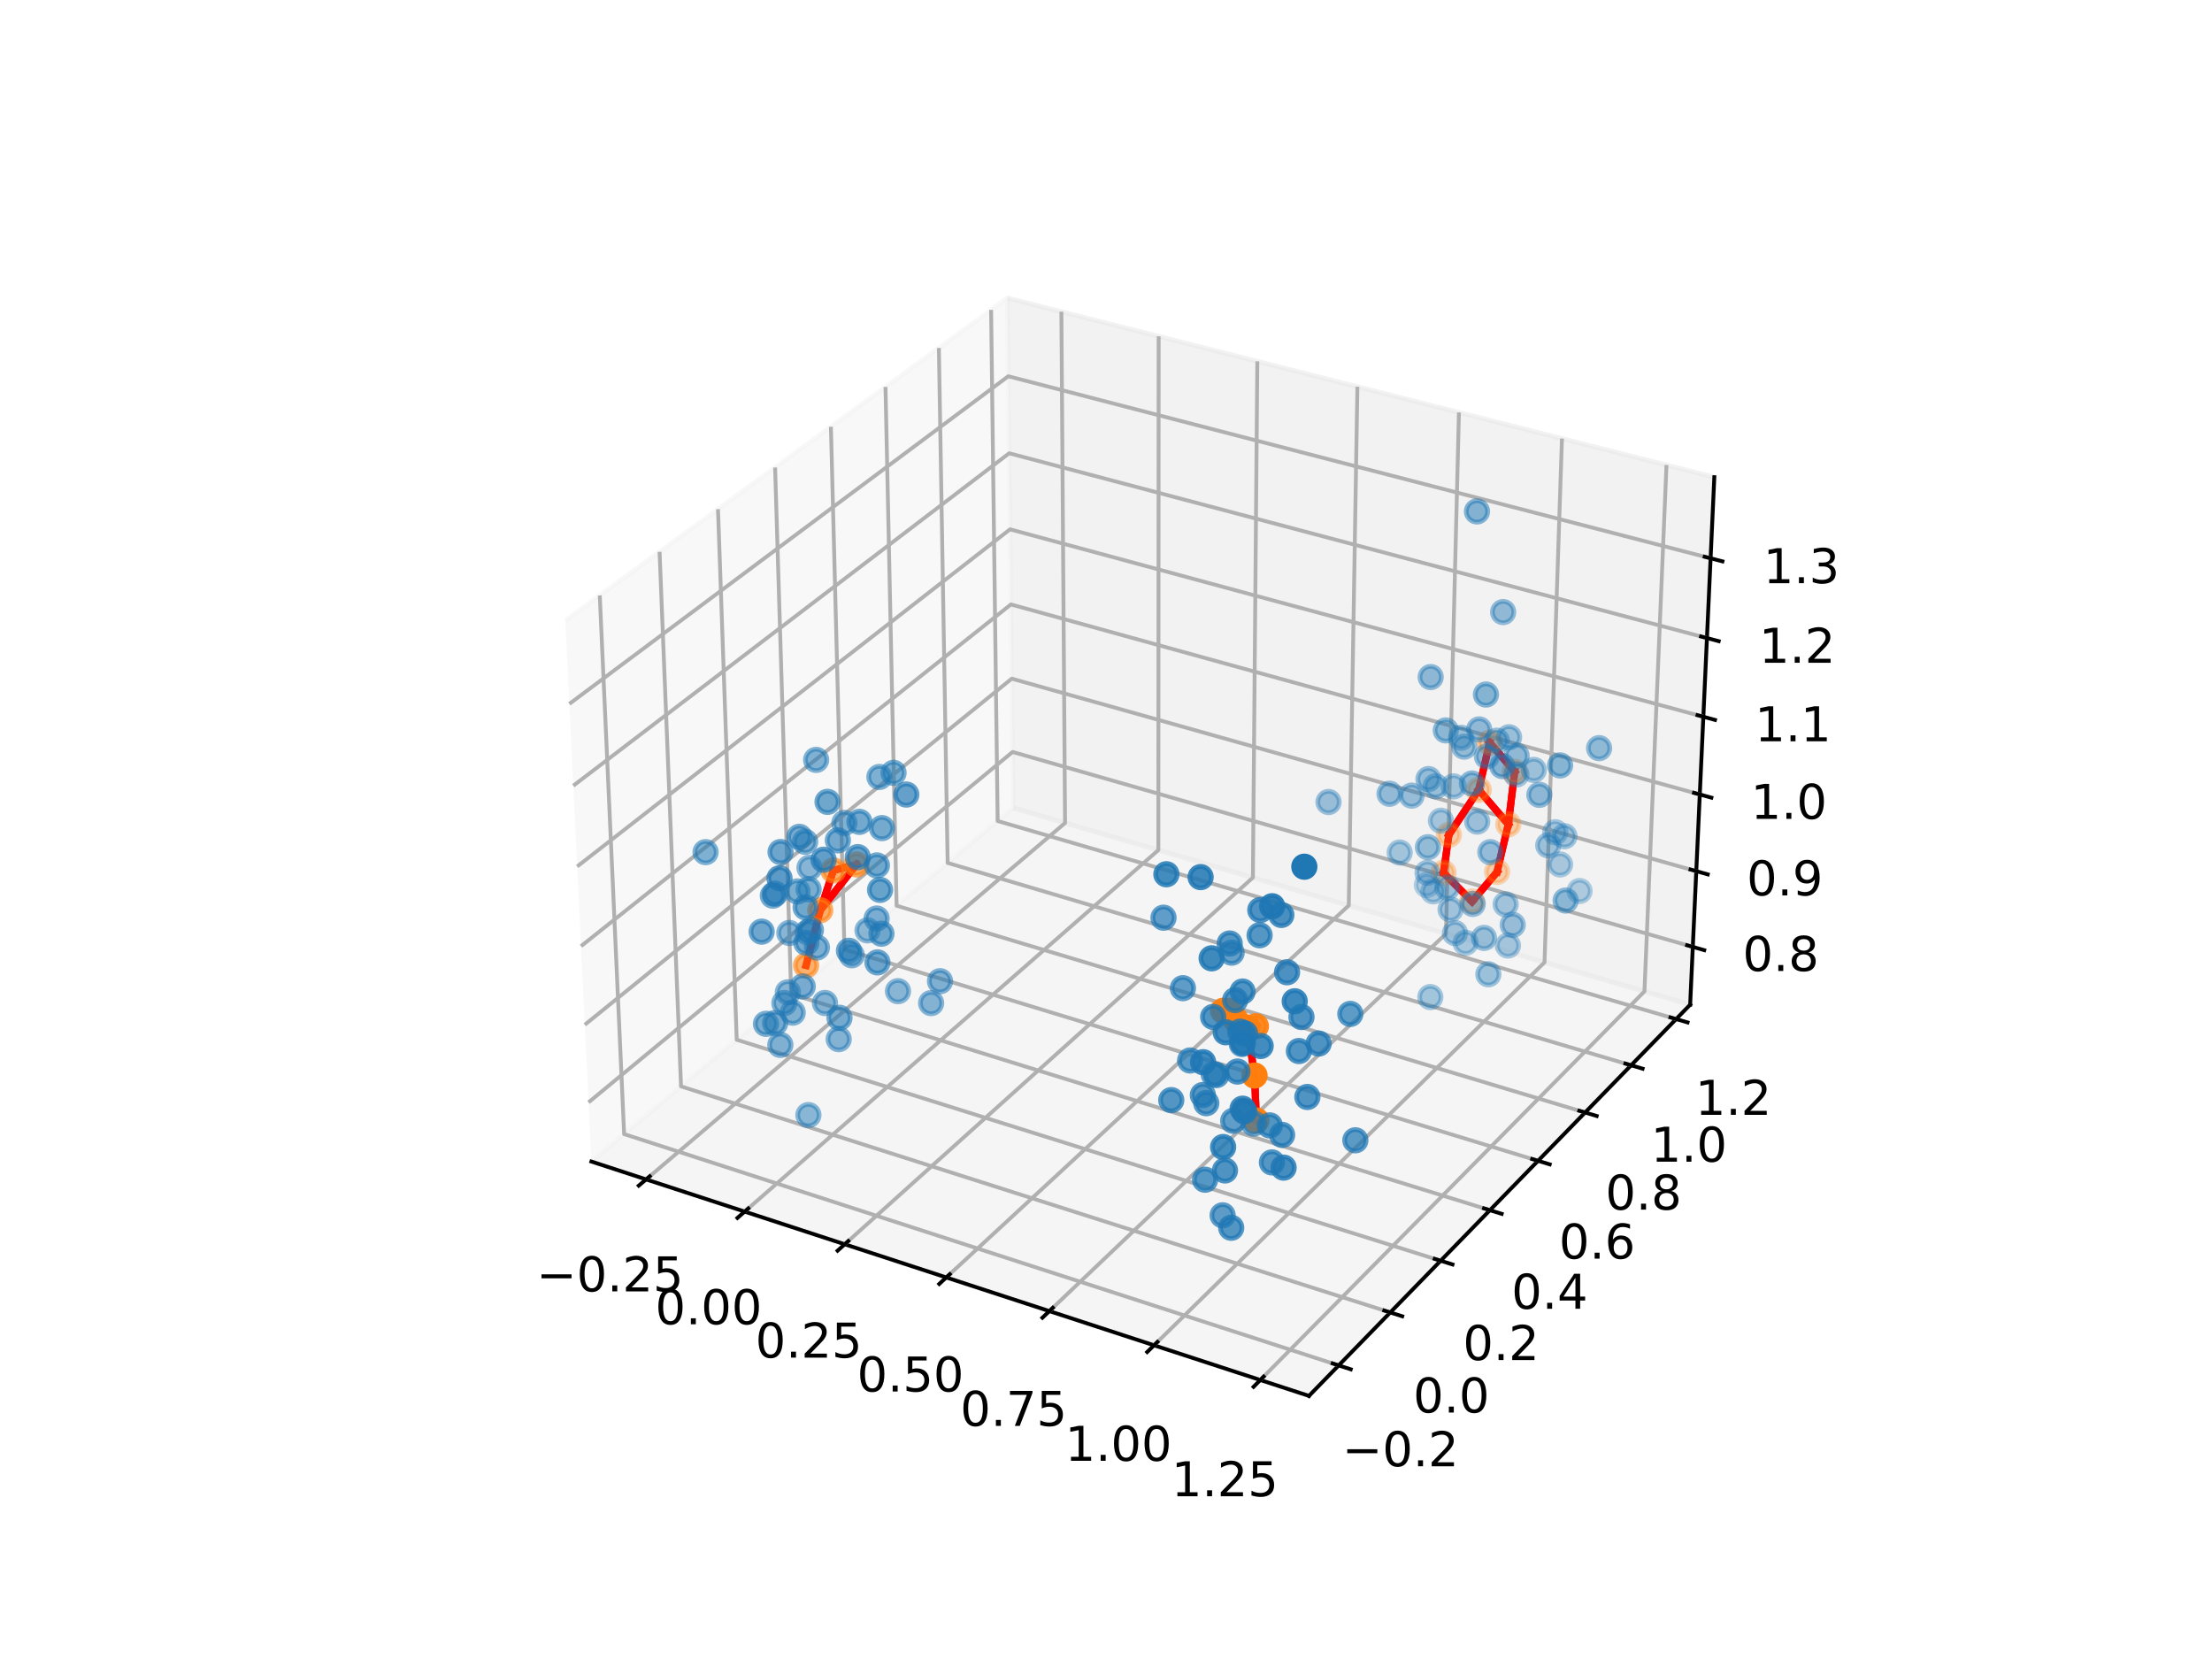 <?xml version="1.0" encoding="utf-8" standalone="no"?>
<!DOCTYPE svg PUBLIC "-//W3C//DTD SVG 1.1//EN"
  "http://www.w3.org/Graphics/SVG/1.1/DTD/svg11.dtd">
<!-- Created with matplotlib (https://matplotlib.org/) -->
<svg height="345.6pt" version="1.1" viewBox="0 0 460.8 345.6" width="460.8pt" xmlns="http://www.w3.org/2000/svg" xmlns:xlink="http://www.w3.org/1999/xlink">
 <defs>
  <style type="text/css">*{stroke-linecap:butt;stroke-linejoin:round;}</style>
 </defs>
 <g id="figure_1">
  <g id="patch_1">
   <path d="M 0 345.6 
L 460.8 345.6 
L 460.8 0 
L 0 0 
z
" style="fill:#ffffff;"/>
  </g>
  <g id="patch_2">
   <path d="M 103.104 307.584 
L 369.216 307.584 
L 369.216 41.472 
L 103.104 41.472 
z
" style="fill:#ffffff;"/>
  </g>
  <g id="pane3d_1">
   <g id="patch_3">
    <path d="M 123.197 241.969 
L 211.076 168.307 
L 209.855 62.074 
L 117.77 129.273 
" style="fill:#f2f2f2;opacity:0.5;stroke:#f2f2f2;stroke-linejoin:miter;"/>
   </g>
  </g>
  <g id="pane3d_2">
   <g id="patch_4">
    <path d="M 211.076 168.307 
L 352.09 209.295 
L 357.123 99.402 
L 209.855 62.074 
" style="fill:#e6e6e6;opacity:0.5;stroke:#e6e6e6;stroke-linejoin:miter;"/>
   </g>
  </g>
  <g id="pane3d_3">
   <g id="patch_5">
    <path d="M 123.197 241.969 
L 272.679 290.79 
L 352.09 209.295 
L 211.076 168.307 
" style="fill:#ececec;opacity:0.5;stroke:#ececec;stroke-linejoin:miter;"/>
   </g>
  </g>
  <g id="axis3d_1">
   <g id="line2d_1">
    <path d="M 123.197 241.969 
L 272.679 290.79 
" style="fill:none;stroke:#000000;stroke-linecap:square;stroke-width:0.8;"/>
   </g>
   <g id="Line3DCollection_1">
    <path d="M 134.593 245.691 
L 221.87 171.445 
L 221.105 64.926 
" style="fill:none;stroke:#b0b0b0;stroke-width:0.8;"/>
    <path d="M 155.128 252.398 
L 241.303 177.093 
L 241.369 70.062 
" style="fill:none;stroke:#b0b0b0;stroke-width:0.8;"/>
    <path d="M 175.97 259.205 
L 261.002 182.819 
L 261.923 75.272 
" style="fill:none;stroke:#b0b0b0;stroke-width:0.8;"/>
    <path d="M 197.125 266.114 
L 280.972 188.623 
L 282.772 80.557 
" style="fill:none;stroke:#b0b0b0;stroke-width:0.8;"/>
    <path d="M 218.601 273.128 
L 301.219 194.509 
L 303.924 85.918 
" style="fill:none;stroke:#b0b0b0;stroke-width:0.8;"/>
    <path d="M 240.405 280.249 
L 321.75 200.476 
L 325.384 91.357 
" style="fill:none;stroke:#b0b0b0;stroke-width:0.8;"/>
    <path d="M 262.544 287.48 
L 342.569 206.527 
L 347.159 96.877 
" style="fill:none;stroke:#b0b0b0;stroke-width:0.8;"/>
   </g>
   <g id="xtick_1">
    <g id="line2d_2">
     <path d="M 135.353 245.045 
L 133.069 246.987 
" style="fill:none;stroke:#000000;stroke-linecap:square;stroke-width:0.8;"/>
    </g>
    <g id="text_1">
     <!-- −0.25 -->
     <g transform="translate(111.743 269.016)scale(0.1 -0.1)">
      <defs>
       <path d="M 10.594 35.5 
L 73.188 35.5 
L 73.188 27.203 
L 10.594 27.203 
z
" id="DejaVuSans-8722"/>
       <path d="M 31.781 66.406 
Q 24.172 66.406 20.328 58.906 
Q 16.5 51.422 16.5 36.375 
Q 16.5 21.391 20.328 13.891 
Q 24.172 6.391 31.781 6.391 
Q 39.453 6.391 43.281 13.891 
Q 47.125 21.391 47.125 36.375 
Q 47.125 51.422 43.281 58.906 
Q 39.453 66.406 31.781 66.406 
z
M 31.781 74.219 
Q 44.047 74.219 50.516 64.516 
Q 56.984 54.828 56.984 36.375 
Q 56.984 17.969 50.516 8.266 
Q 44.047 -1.422 31.781 -1.422 
Q 19.531 -1.422 13.062 8.266 
Q 6.594 17.969 6.594 36.375 
Q 6.594 54.828 13.062 64.516 
Q 19.531 74.219 31.781 74.219 
z
" id="DejaVuSans-48"/>
       <path d="M 10.688 12.406 
L 21 12.406 
L 21 0 
L 10.688 0 
z
" id="DejaVuSans-46"/>
       <path d="M 19.188 8.297 
L 53.609 8.297 
L 53.609 0 
L 7.328 0 
L 7.328 8.297 
Q 12.938 14.109 22.625 23.891 
Q 32.328 33.688 34.812 36.531 
Q 39.547 41.844 41.422 45.531 
Q 43.312 49.219 43.312 52.781 
Q 43.312 58.594 39.234 62.25 
Q 35.156 65.922 28.609 65.922 
Q 23.969 65.922 18.812 64.312 
Q 13.672 62.703 7.812 59.422 
L 7.812 69.391 
Q 13.766 71.781 18.938 73 
Q 24.125 74.219 28.422 74.219 
Q 39.75 74.219 46.484 68.547 
Q 53.219 62.891 53.219 53.422 
Q 53.219 48.922 51.531 44.891 
Q 49.859 40.875 45.406 35.406 
Q 44.188 33.984 37.641 27.219 
Q 31.109 20.453 19.188 8.297 
z
" id="DejaVuSans-50"/>
       <path d="M 10.797 72.906 
L 49.516 72.906 
L 49.516 64.594 
L 19.828 64.594 
L 19.828 46.734 
Q 21.969 47.469 24.109 47.828 
Q 26.266 48.188 28.422 48.188 
Q 40.625 48.188 47.75 41.5 
Q 54.891 34.812 54.891 23.391 
Q 54.891 11.625 47.562 5.094 
Q 40.234 -1.422 26.906 -1.422 
Q 22.312 -1.422 17.547 -0.641 
Q 12.797 0.141 7.719 1.703 
L 7.719 11.625 
Q 12.109 9.234 16.797 8.062 
Q 21.484 6.891 26.703 6.891 
Q 35.156 6.891 40.078 11.328 
Q 45.016 15.766 45.016 23.391 
Q 45.016 31 40.078 35.438 
Q 35.156 39.891 26.703 39.891 
Q 22.75 39.891 18.812 39.016 
Q 14.891 38.141 10.797 36.281 
z
" id="DejaVuSans-53"/>
      </defs>
      <use xlink:href="#DejaVuSans-8722"/>
      <use x="83.789" xlink:href="#DejaVuSans-48"/>
      <use x="147.412" xlink:href="#DejaVuSans-46"/>
      <use x="179.199" xlink:href="#DejaVuSans-50"/>
      <use x="242.822" xlink:href="#DejaVuSans-53"/>
     </g>
    </g>
   </g>
   <g id="xtick_2">
    <g id="line2d_3">
     <path d="M 155.879 251.742 
L 153.623 253.713 
" style="fill:none;stroke:#000000;stroke-linecap:square;stroke-width:0.8;"/>
    </g>
    <g id="text_2">
     <!-- 0.00 -->
     <g transform="translate(136.49 275.865)scale(0.1 -0.1)">
      <use xlink:href="#DejaVuSans-48"/>
      <use x="63.623" xlink:href="#DejaVuSans-46"/>
      <use x="95.41" xlink:href="#DejaVuSans-48"/>
      <use x="159.033" xlink:href="#DejaVuSans-48"/>
     </g>
    </g>
   </g>
   <g id="xtick_3">
    <g id="line2d_4">
     <path d="M 176.711 258.539 
L 174.484 260.54 
" style="fill:none;stroke:#000000;stroke-linecap:square;stroke-width:0.8;"/>
    </g>
    <g id="text_3">
     <!-- 0.25 -->
     <g transform="translate(157.354 282.817)scale(0.1 -0.1)">
      <use xlink:href="#DejaVuSans-48"/>
      <use x="63.623" xlink:href="#DejaVuSans-46"/>
      <use x="95.41" xlink:href="#DejaVuSans-50"/>
      <use x="159.033" xlink:href="#DejaVuSans-53"/>
     </g>
    </g>
   </g>
   <g id="xtick_4">
    <g id="line2d_5">
     <path d="M 197.857 265.438 
L 195.659 267.469 
" style="fill:none;stroke:#000000;stroke-linecap:square;stroke-width:0.8;"/>
    </g>
    <g id="text_4">
     <!-- 0.50 -->
     <g transform="translate(178.533 289.873)scale(0.1 -0.1)">
      <use xlink:href="#DejaVuSans-48"/>
      <use x="63.623" xlink:href="#DejaVuSans-46"/>
      <use x="95.41" xlink:href="#DejaVuSans-53"/>
      <use x="159.033" xlink:href="#DejaVuSans-48"/>
     </g>
    </g>
   </g>
   <g id="xtick_5">
    <g id="line2d_6">
     <path d="M 219.322 272.442 
L 217.155 274.504 
" style="fill:none;stroke:#000000;stroke-linecap:square;stroke-width:0.8;"/>
    </g>
    <g id="text_5">
     <!-- 0.75 -->
     <g transform="translate(200.035 297.037)scale(0.1 -0.1)">
      <defs>
       <path d="M 8.203 72.906 
L 55.078 72.906 
L 55.078 68.703 
L 28.609 0 
L 18.312 0 
L 43.219 64.594 
L 8.203 64.594 
z
" id="DejaVuSans-55"/>
      </defs>
      <use xlink:href="#DejaVuSans-48"/>
      <use x="63.623" xlink:href="#DejaVuSans-46"/>
      <use x="95.41" xlink:href="#DejaVuSans-55"/>
      <use x="159.033" xlink:href="#DejaVuSans-53"/>
     </g>
    </g>
   </g>
   <g id="xtick_6">
    <g id="line2d_7">
     <path d="M 241.116 279.552 
L 238.981 281.646 
" style="fill:none;stroke:#000000;stroke-linecap:square;stroke-width:0.8;"/>
    </g>
    <g id="text_6">
     <!-- 1.00 -->
     <g transform="translate(221.866 304.311)scale(0.1 -0.1)">
      <defs>
       <path d="M 12.406 8.297 
L 28.516 8.297 
L 28.516 63.922 
L 10.984 60.406 
L 10.984 69.391 
L 28.422 72.906 
L 38.281 72.906 
L 38.281 8.297 
L 54.391 8.297 
L 54.391 0 
L 12.406 0 
z
" id="DejaVuSans-49"/>
      </defs>
      <use xlink:href="#DejaVuSans-49"/>
      <use x="63.623" xlink:href="#DejaVuSans-46"/>
      <use x="95.41" xlink:href="#DejaVuSans-48"/>
      <use x="159.033" xlink:href="#DejaVuSans-48"/>
     </g>
    </g>
   </g>
   <g id="xtick_7">
    <g id="line2d_8">
     <path d="M 263.244 286.772 
L 261.142 288.898 
" style="fill:none;stroke:#000000;stroke-linecap:square;stroke-width:0.8;"/>
    </g>
    <g id="text_7">
     <!-- 1.25 -->
     <g transform="translate(244.034 311.697)scale(0.1 -0.1)">
      <use xlink:href="#DejaVuSans-49"/>
      <use x="63.623" xlink:href="#DejaVuSans-46"/>
      <use x="95.41" xlink:href="#DejaVuSans-50"/>
      <use x="159.033" xlink:href="#DejaVuSans-53"/>
     </g>
    </g>
   </g>
  </g>
  <g id="axis3d_2">
   <g id="line2d_9">
    <path d="M 352.09 209.295 
L 272.679 290.79 
" style="fill:none;stroke:#000000;stroke-linecap:square;stroke-width:0.8;"/>
   </g>
   <g id="Line3DCollection_2">
    <path d="M 124.944 124.038 
L 130.019 236.251 
L 278.869 284.438 
" style="fill:none;stroke:#b0b0b0;stroke-width:0.8;"/>
    <path d="M 137.4 114.948 
L 141.875 226.313 
L 289.616 273.409 
" style="fill:none;stroke:#b0b0b0;stroke-width:0.8;"/>
    <path d="M 149.571 106.066 
L 153.471 216.594 
L 300.115 262.635 
" style="fill:none;stroke:#b0b0b0;stroke-width:0.8;"/>
    <path d="M 161.466 97.386 
L 164.814 207.085 
L 310.374 252.106 
" style="fill:none;stroke:#b0b0b0;stroke-width:0.8;"/>
    <path d="M 173.094 88.9 
L 175.914 197.781 
L 320.401 241.816 
" style="fill:none;stroke:#b0b0b0;stroke-width:0.8;"/>
    <path d="M 184.464 80.603 
L 186.779 188.674 
L 330.204 231.755 
" style="fill:none;stroke:#b0b0b0;stroke-width:0.8;"/>
    <path d="M 195.585 72.487 
L 197.415 179.759 
L 339.791 221.917 
" style="fill:none;stroke:#b0b0b0;stroke-width:0.8;"/>
    <path d="M 206.465 64.548 
L 207.829 171.029 
L 349.169 212.293 
" style="fill:none;stroke:#b0b0b0;stroke-width:0.8;"/>
   </g>
   <g id="xtick_8">
    <g id="line2d_10">
     <path d="M 277.615 284.032 
L 281.381 285.251 
" style="fill:none;stroke:#000000;stroke-linecap:square;stroke-width:0.8;"/>
    </g>
    <g id="text_8">
     <!-- −0.2 -->
     <g transform="translate(279.599 305.449)scale(0.1 -0.1)">
      <use xlink:href="#DejaVuSans-8722"/>
      <use x="83.789" xlink:href="#DejaVuSans-48"/>
      <use x="147.412" xlink:href="#DejaVuSans-46"/>
      <use x="179.199" xlink:href="#DejaVuSans-50"/>
     </g>
    </g>
   </g>
   <g id="xtick_9">
    <g id="line2d_11">
     <path d="M 288.372 273.012 
L 292.108 274.203 
" style="fill:none;stroke:#000000;stroke-linecap:square;stroke-width:0.8;"/>
    </g>
    <g id="text_9">
     <!-- 0.0 -->
     <g transform="translate(294.392 294.257)scale(0.1 -0.1)">
      <use xlink:href="#DejaVuSans-48"/>
      <use x="63.623" xlink:href="#DejaVuSans-46"/>
      <use x="95.41" xlink:href="#DejaVuSans-48"/>
     </g>
    </g>
   </g>
   <g id="xtick_10">
    <g id="line2d_12">
     <path d="M 298.88 262.247 
L 302.586 263.411 
" style="fill:none;stroke:#000000;stroke-linecap:square;stroke-width:0.8;"/>
    </g>
    <g id="text_10">
     <!-- 0.2 -->
     <g transform="translate(304.749 283.323)scale(0.1 -0.1)">
      <use xlink:href="#DejaVuSans-48"/>
      <use x="63.623" xlink:href="#DejaVuSans-46"/>
      <use x="95.41" xlink:href="#DejaVuSans-50"/>
     </g>
    </g>
   </g>
   <g id="xtick_11">
    <g id="line2d_13">
     <path d="M 309.149 251.728 
L 312.826 252.865 
" style="fill:none;stroke:#000000;stroke-linecap:square;stroke-width:0.8;"/>
    </g>
    <g id="text_11">
     <!-- 0.4 -->
     <g transform="translate(314.87 272.639)scale(0.1 -0.1)">
      <defs>
       <path d="M 37.797 64.312 
L 12.891 25.391 
L 37.797 25.391 
z
M 35.203 72.906 
L 47.609 72.906 
L 47.609 25.391 
L 58.016 25.391 
L 58.016 17.188 
L 47.609 17.188 
L 47.609 0 
L 37.797 0 
L 37.797 17.188 
L 4.891 17.188 
L 4.891 26.703 
z
" id="DejaVuSans-52"/>
      </defs>
      <use xlink:href="#DejaVuSans-48"/>
      <use x="63.623" xlink:href="#DejaVuSans-46"/>
      <use x="95.41" xlink:href="#DejaVuSans-52"/>
     </g>
    </g>
   </g>
   <g id="xtick_12">
    <g id="line2d_14">
     <path d="M 319.186 241.446 
L 322.833 242.557 
" style="fill:none;stroke:#000000;stroke-linecap:square;stroke-width:0.8;"/>
    </g>
    <g id="text_12">
     <!-- 0.6 -->
     <g transform="translate(324.763 262.197)scale(0.1 -0.1)">
      <defs>
       <path d="M 33.016 40.375 
Q 26.375 40.375 22.484 35.828 
Q 18.609 31.297 18.609 23.391 
Q 18.609 15.531 22.484 10.953 
Q 26.375 6.391 33.016 6.391 
Q 39.656 6.391 43.531 10.953 
Q 47.406 15.531 47.406 23.391 
Q 47.406 31.297 43.531 35.828 
Q 39.656 40.375 33.016 40.375 
z
M 52.594 71.297 
L 52.594 62.312 
Q 48.875 64.062 45.094 64.984 
Q 41.312 65.922 37.594 65.922 
Q 27.828 65.922 22.672 59.328 
Q 17.531 52.734 16.797 39.406 
Q 19.672 43.656 24.016 45.922 
Q 28.375 48.188 33.594 48.188 
Q 44.578 48.188 50.953 41.516 
Q 57.328 34.859 57.328 23.391 
Q 57.328 12.156 50.688 5.359 
Q 44.047 -1.422 33.016 -1.422 
Q 20.359 -1.422 13.672 8.266 
Q 6.984 17.969 6.984 36.375 
Q 6.984 53.656 15.188 63.938 
Q 23.391 74.219 37.203 74.219 
Q 40.922 74.219 44.703 73.484 
Q 48.484 72.75 52.594 71.297 
z
" id="DejaVuSans-54"/>
      </defs>
      <use xlink:href="#DejaVuSans-48"/>
      <use x="63.623" xlink:href="#DejaVuSans-46"/>
      <use x="95.41" xlink:href="#DejaVuSans-54"/>
     </g>
    </g>
   </g>
   <g id="xtick_13">
    <g id="line2d_15">
     <path d="M 328.999 231.393 
L 332.618 232.48 
" style="fill:none;stroke:#000000;stroke-linecap:square;stroke-width:0.8;"/>
    </g>
    <g id="text_13">
     <!-- 0.8 -->
     <g transform="translate(334.434 251.988)scale(0.1 -0.1)">
      <defs>
       <path d="M 31.781 34.625 
Q 24.75 34.625 20.719 30.859 
Q 16.703 27.094 16.703 20.516 
Q 16.703 13.922 20.719 10.156 
Q 24.75 6.391 31.781 6.391 
Q 38.812 6.391 42.859 10.172 
Q 46.922 13.969 46.922 20.516 
Q 46.922 27.094 42.891 30.859 
Q 38.875 34.625 31.781 34.625 
z
M 21.922 38.812 
Q 15.578 40.375 12.031 44.719 
Q 8.5 49.078 8.5 55.328 
Q 8.5 64.062 14.719 69.141 
Q 20.953 74.219 31.781 74.219 
Q 42.672 74.219 48.875 69.141 
Q 55.078 64.062 55.078 55.328 
Q 55.078 49.078 51.531 44.719 
Q 48 40.375 41.703 38.812 
Q 48.828 37.156 52.797 32.312 
Q 56.781 27.484 56.781 20.516 
Q 56.781 9.906 50.312 4.234 
Q 43.844 -1.422 31.781 -1.422 
Q 19.734 -1.422 13.25 4.234 
Q 6.781 9.906 6.781 20.516 
Q 6.781 27.484 10.781 32.312 
Q 14.797 37.156 21.922 38.812 
z
M 18.312 54.391 
Q 18.312 48.734 21.844 45.562 
Q 25.391 42.391 31.781 42.391 
Q 38.141 42.391 41.719 45.562 
Q 45.312 48.734 45.312 54.391 
Q 45.312 60.062 41.719 63.234 
Q 38.141 66.406 31.781 66.406 
Q 25.391 66.406 21.844 63.234 
Q 18.312 60.062 18.312 54.391 
z
" id="DejaVuSans-56"/>
      </defs>
      <use xlink:href="#DejaVuSans-48"/>
      <use x="63.623" xlink:href="#DejaVuSans-46"/>
      <use x="95.41" xlink:href="#DejaVuSans-56"/>
     </g>
    </g>
   </g>
   <g id="xtick_14">
    <g id="line2d_16">
     <path d="M 338.596 221.563 
L 342.186 222.626 
" style="fill:none;stroke:#000000;stroke-linecap:square;stroke-width:0.8;"/>
    </g>
    <g id="text_14">
     <!-- 1.0 -->
     <g transform="translate(343.892 242.004)scale(0.1 -0.1)">
      <use xlink:href="#DejaVuSans-49"/>
      <use x="63.623" xlink:href="#DejaVuSans-46"/>
      <use x="95.41" xlink:href="#DejaVuSans-48"/>
     </g>
    </g>
   </g>
   <g id="xtick_15">
    <g id="line2d_17">
     <path d="M 347.983 211.946 
L 351.545 212.986 
" style="fill:none;stroke:#000000;stroke-linecap:square;stroke-width:0.8;"/>
    </g>
    <g id="text_15">
     <!-- 1.2 -->
     <g transform="translate(353.143 232.238)scale(0.1 -0.1)">
      <use xlink:href="#DejaVuSans-49"/>
      <use x="63.623" xlink:href="#DejaVuSans-46"/>
      <use x="95.41" xlink:href="#DejaVuSans-50"/>
     </g>
    </g>
   </g>
  </g>
  <g id="axis3d_3">
   <g id="line2d_18">
    <path d="M 352.09 209.295 
L 357.123 99.402 
" style="fill:none;stroke:#000000;stroke-linecap:square;stroke-width:0.8;"/>
   </g>
   <g id="Line3DCollection_3">
    <path d="M 352.642 197.254 
L 210.942 156.646 
L 122.604 229.64 
" style="fill:none;stroke:#b0b0b0;stroke-width:0.8;"/>
    <path d="M 353.364 181.478 
L 210.766 141.375 
L 121.825 213.479 
" style="fill:none;stroke:#b0b0b0;stroke-width:0.8;"/>
    <path d="M 354.096 165.499 
L 210.589 125.916 
L 121.037 197.102 
" style="fill:none;stroke:#b0b0b0;stroke-width:0.8;"/>
    <path d="M 354.837 149.313 
L 210.409 110.267 
L 120.237 180.504 
" style="fill:none;stroke:#b0b0b0;stroke-width:0.8;"/>
    <path d="M 355.588 132.916 
L 210.227 94.424 
L 119.427 163.682 
" style="fill:none;stroke:#b0b0b0;stroke-width:0.8;"/>
    <path d="M 356.349 116.303 
L 210.042 78.383 
L 118.606 146.629 
" style="fill:none;stroke:#b0b0b0;stroke-width:0.8;"/>
   </g>
   <g id="xtick_16">
    <g id="line2d_19">
     <path d="M 351.452 196.913 
L 355.024 197.937 
" style="fill:none;stroke:#000000;stroke-linecap:square;stroke-width:0.8;"/>
    </g>
    <g id="text_16">
     <!-- 0.8 -->
     <g transform="translate(363.026 202.271)scale(0.1 -0.1)">
      <use xlink:href="#DejaVuSans-48"/>
      <use x="63.623" xlink:href="#DejaVuSans-46"/>
      <use x="95.41" xlink:href="#DejaVuSans-56"/>
     </g>
    </g>
   </g>
   <g id="xtick_17">
    <g id="line2d_20">
     <path d="M 352.167 181.141 
L 355.762 182.152 
" style="fill:none;stroke:#000000;stroke-linecap:square;stroke-width:0.8;"/>
    </g>
    <g id="text_17">
     <!-- 0.9 -->
     <g transform="translate(363.864 186.527)scale(0.1 -0.1)">
      <defs>
       <path d="M 10.984 1.516 
L 10.984 10.5 
Q 14.703 8.734 18.5 7.812 
Q 22.312 6.891 25.984 6.891 
Q 35.75 6.891 40.891 13.453 
Q 46.047 20.016 46.781 33.406 
Q 43.953 29.203 39.594 26.953 
Q 35.25 24.703 29.984 24.703 
Q 19.047 24.703 12.672 31.312 
Q 6.297 37.938 6.297 49.422 
Q 6.297 60.641 12.938 67.422 
Q 19.578 74.219 30.609 74.219 
Q 43.266 74.219 49.922 64.516 
Q 56.594 54.828 56.594 36.375 
Q 56.594 19.141 48.406 8.859 
Q 40.234 -1.422 26.422 -1.422 
Q 22.703 -1.422 18.891 -0.688 
Q 15.094 0.047 10.984 1.516 
z
M 30.609 32.422 
Q 37.25 32.422 41.125 36.953 
Q 45.016 41.5 45.016 49.422 
Q 45.016 57.281 41.125 61.844 
Q 37.25 66.406 30.609 66.406 
Q 23.969 66.406 20.094 61.844 
Q 16.219 57.281 16.219 49.422 
Q 16.219 41.5 20.094 36.953 
Q 23.969 32.422 30.609 32.422 
z
" id="DejaVuSans-57"/>
      </defs>
      <use xlink:href="#DejaVuSans-48"/>
      <use x="63.623" xlink:href="#DejaVuSans-46"/>
      <use x="95.41" xlink:href="#DejaVuSans-57"/>
     </g>
    </g>
   </g>
   <g id="xtick_18">
    <g id="line2d_21">
     <path d="M 352.891 165.167 
L 356.51 166.165 
" style="fill:none;stroke:#000000;stroke-linecap:square;stroke-width:0.8;"/>
    </g>
    <g id="text_18">
     <!-- 1.0 -->
     <g transform="translate(364.712 170.58)scale(0.1 -0.1)">
      <use xlink:href="#DejaVuSans-49"/>
      <use x="63.623" xlink:href="#DejaVuSans-46"/>
      <use x="95.41" xlink:href="#DejaVuSans-48"/>
     </g>
    </g>
   </g>
   <g id="xtick_19">
    <g id="line2d_22">
     <path d="M 353.624 148.985 
L 357.267 149.97 
" style="fill:none;stroke:#000000;stroke-linecap:square;stroke-width:0.8;"/>
    </g>
    <g id="text_19">
     <!-- 1.1 -->
     <g transform="translate(365.571 154.427)scale(0.1 -0.1)">
      <use xlink:href="#DejaVuSans-49"/>
      <use x="63.623" xlink:href="#DejaVuSans-46"/>
      <use x="95.41" xlink:href="#DejaVuSans-49"/>
     </g>
    </g>
   </g>
   <g id="xtick_20">
    <g id="line2d_23">
     <path d="M 354.366 132.592 
L 358.035 133.563 
" style="fill:none;stroke:#000000;stroke-linecap:square;stroke-width:0.8;"/>
    </g>
    <g id="text_20">
     <!-- 1.2 -->
     <g transform="translate(366.441 138.064)scale(0.1 -0.1)">
      <use xlink:href="#DejaVuSans-49"/>
      <use x="63.623" xlink:href="#DejaVuSans-46"/>
      <use x="95.41" xlink:href="#DejaVuSans-50"/>
     </g>
    </g>
   </g>
   <g id="xtick_21">
    <g id="line2d_24">
     <path d="M 355.119 115.984 
L 358.812 116.941 
" style="fill:none;stroke:#000000;stroke-linecap:square;stroke-width:0.8;"/>
    </g>
    <g id="text_21">
     <!-- 1.3 -->
     <g transform="translate(367.322 121.487)scale(0.1 -0.1)">
      <defs>
       <path d="M 40.578 39.312 
Q 47.656 37.797 51.625 33 
Q 55.609 28.219 55.609 21.188 
Q 55.609 10.406 48.188 4.484 
Q 40.766 -1.422 27.094 -1.422 
Q 22.516 -1.422 17.656 -0.516 
Q 12.797 0.391 7.625 2.203 
L 7.625 11.719 
Q 11.719 9.328 16.594 8.109 
Q 21.484 6.891 26.812 6.891 
Q 36.078 6.891 40.938 10.547 
Q 45.797 14.203 45.797 21.188 
Q 45.797 27.641 41.281 31.266 
Q 36.766 34.906 28.719 34.906 
L 20.219 34.906 
L 20.219 43.016 
L 29.109 43.016 
Q 36.375 43.016 40.234 45.922 
Q 44.094 48.828 44.094 54.297 
Q 44.094 59.906 40.109 62.906 
Q 36.141 65.922 28.719 65.922 
Q 24.656 65.922 20.016 65.031 
Q 15.375 64.156 9.812 62.312 
L 9.812 71.094 
Q 15.438 72.656 20.344 73.438 
Q 25.25 74.219 29.594 74.219 
Q 40.828 74.219 47.359 69.109 
Q 53.906 64.016 53.906 55.328 
Q 53.906 49.266 50.438 45.094 
Q 46.969 40.922 40.578 39.312 
z
" id="DejaVuSans-51"/>
      </defs>
      <use xlink:href="#DejaVuSans-49"/>
      <use x="63.623" xlink:href="#DejaVuSans-46"/>
      <use x="95.41" xlink:href="#DejaVuSans-51"/>
     </g>
    </g>
   </g>
  </g>
  <g id="axes_1">
   <g id="line2d_25">
    <path clip-path="url(#p5876365dcd)" d="M 167.92 201.114 
L 170.874 189.621 
" style="fill:none;stroke:#ff0000;stroke-linecap:square;stroke-width:1.5;"/>
   </g>
   <g id="line2d_26">
    <path clip-path="url(#p5876365dcd)" d="M 170.874 189.621 
L 167.92 201.114 
" style="fill:none;stroke:#ff0000;stroke-linecap:square;stroke-width:1.5;"/>
   </g>
   <g id="line2d_27">
    <path clip-path="url(#p5876365dcd)" d="M 170.874 189.621 
L 173.613 181.32 
" style="fill:none;stroke:#ff0000;stroke-linecap:square;stroke-width:1.5;"/>
   </g>
   <g id="line2d_28">
    <path clip-path="url(#p5876365dcd)" d="M 170.874 189.621 
L 178.427 180.075 
" style="fill:none;stroke:#ff0000;stroke-linecap:square;stroke-width:1.5;"/>
   </g>
   <g id="line2d_29">
    <path clip-path="url(#p5876365dcd)" d="M 178.427 180.075 
L 173.613 181.32 
" style="fill:none;stroke:#ff0000;stroke-linecap:square;stroke-width:1.5;"/>
   </g>
   <g id="line2d_30">
    <path clip-path="url(#p5876365dcd)" d="M 178.427 180.075 
L 170.874 189.621 
" style="fill:none;stroke:#ff0000;stroke-linecap:square;stroke-width:1.5;"/>
   </g>
   <g id="line2d_31">
    <path clip-path="url(#p5876365dcd)" d="M 173.613 181.32 
L 178.427 180.075 
" style="fill:none;stroke:#ff0000;stroke-linecap:square;stroke-width:1.5;"/>
   </g>
   <g id="line2d_32">
    <path clip-path="url(#p5876365dcd)" d="M 173.613 181.32 
L 170.874 189.621 
" style="fill:none;stroke:#ff0000;stroke-linecap:square;stroke-width:1.5;"/>
   </g>
   <g id="line2d_33">
    <path clip-path="url(#p5876365dcd)" d="M 314.204 171.723 
L 315.535 160.78 
" style="fill:none;stroke:#ff0000;stroke-linecap:square;stroke-width:1.5;"/>
   </g>
   <g id="line2d_34">
    <path clip-path="url(#p5876365dcd)" d="M 314.204 171.723 
L 308.048 164.537 
" style="fill:none;stroke:#ff0000;stroke-linecap:square;stroke-width:1.5;"/>
   </g>
   <g id="line2d_35">
    <path clip-path="url(#p5876365dcd)" d="M 314.204 171.723 
L 311.87 181.644 
" style="fill:none;stroke:#ff0000;stroke-linecap:square;stroke-width:1.5;"/>
   </g>
   <g id="line2d_36">
    <path clip-path="url(#p5876365dcd)" d="M 311.87 181.644 
L 306.667 187.806 
" style="fill:none;stroke:#ff0000;stroke-linecap:square;stroke-width:1.5;"/>
   </g>
   <g id="line2d_37">
    <path clip-path="url(#p5876365dcd)" d="M 311.87 181.644 
L 314.204 171.723 
" style="fill:none;stroke:#ff0000;stroke-linecap:square;stroke-width:1.5;"/>
   </g>
   <g id="line2d_38">
    <path clip-path="url(#p5876365dcd)" d="M 306.667 187.806 
L 300.705 181.811 
" style="fill:none;stroke:#ff0000;stroke-linecap:square;stroke-width:1.5;"/>
   </g>
   <g id="line2d_39">
    <path clip-path="url(#p5876365dcd)" d="M 306.667 187.806 
L 311.87 181.644 
" style="fill:none;stroke:#ff0000;stroke-linecap:square;stroke-width:1.5;"/>
   </g>
   <g id="line2d_40">
    <path clip-path="url(#p5876365dcd)" d="M 300.705 181.811 
L 306.667 187.806 
" style="fill:none;stroke:#ff0000;stroke-linecap:square;stroke-width:1.5;"/>
   </g>
   <g id="line2d_41">
    <path clip-path="url(#p5876365dcd)" d="M 300.705 181.811 
L 301.831 173.917 
" style="fill:none;stroke:#ff0000;stroke-linecap:square;stroke-width:1.5;"/>
   </g>
   <g id="line2d_42">
    <path clip-path="url(#p5876365dcd)" d="M 301.831 173.917 
L 308.048 164.537 
" style="fill:none;stroke:#ff0000;stroke-linecap:square;stroke-width:1.5;"/>
   </g>
   <g id="line2d_43">
    <path clip-path="url(#p5876365dcd)" d="M 301.831 173.917 
L 300.705 181.811 
" style="fill:none;stroke:#ff0000;stroke-linecap:square;stroke-width:1.5;"/>
   </g>
   <g id="line2d_44">
    <path clip-path="url(#p5876365dcd)" d="M 308.048 164.537 
L 310.325 154.69 
" style="fill:none;stroke:#ff0000;stroke-linecap:square;stroke-width:1.5;"/>
   </g>
   <g id="line2d_45">
    <path clip-path="url(#p5876365dcd)" d="M 308.048 164.537 
L 301.831 173.917 
" style="fill:none;stroke:#ff0000;stroke-linecap:square;stroke-width:1.5;"/>
   </g>
   <g id="line2d_46">
    <path clip-path="url(#p5876365dcd)" d="M 308.048 164.537 
L 314.204 171.723 
" style="fill:none;stroke:#ff0000;stroke-linecap:square;stroke-width:1.5;"/>
   </g>
   <g id="line2d_47">
    <path clip-path="url(#p5876365dcd)" d="M 310.325 154.69 
L 308.048 164.537 
" style="fill:none;stroke:#ff0000;stroke-linecap:square;stroke-width:1.5;"/>
   </g>
   <g id="line2d_48">
    <path clip-path="url(#p5876365dcd)" d="M 310.325 154.69 
L 315.535 160.78 
" style="fill:none;stroke:#ff0000;stroke-linecap:square;stroke-width:1.5;"/>
   </g>
   <g id="line2d_49">
    <path clip-path="url(#p5876365dcd)" d="M 315.535 160.78 
L 310.325 154.69 
" style="fill:none;stroke:#ff0000;stroke-linecap:square;stroke-width:1.5;"/>
   </g>
   <g id="line2d_50">
    <path clip-path="url(#p5876365dcd)" d="M 315.535 160.78 
L 314.204 171.723 
" style="fill:none;stroke:#ff0000;stroke-linecap:square;stroke-width:1.5;"/>
   </g>
   <g id="line2d_51">
    <path clip-path="url(#p5876365dcd)" d="M 261.627 213.794 
L 256.051 210.578 
" style="fill:none;stroke:#ff0000;stroke-linecap:square;stroke-width:1.5;"/>
   </g>
   <g id="line2d_52">
    <path clip-path="url(#p5876365dcd)" d="M 261.627 213.794 
L 259.852 214.062 
" style="fill:none;stroke:#ff0000;stroke-linecap:square;stroke-width:1.5;"/>
   </g>
   <g id="line2d_53">
    <path clip-path="url(#p5876365dcd)" d="M 261.627 213.794 
L 254.783 210.568 
" style="fill:none;stroke:#ff0000;stroke-linecap:square;stroke-width:1.5;"/>
   </g>
   <g id="line2d_54">
    <path clip-path="url(#p5876365dcd)" d="M 254.783 210.568 
L 256.051 210.578 
" style="fill:none;stroke:#ff0000;stroke-linecap:square;stroke-width:1.5;"/>
   </g>
   <g id="line2d_55">
    <path clip-path="url(#p5876365dcd)" d="M 254.783 210.568 
L 261.627 213.794 
" style="fill:none;stroke:#ff0000;stroke-linecap:square;stroke-width:1.5;"/>
   </g>
   <g id="line2d_56">
    <path clip-path="url(#p5876365dcd)" d="M 254.783 210.568 
L 257.311 212.311 
" style="fill:none;stroke:#ff0000;stroke-linecap:square;stroke-width:1.5;"/>
   </g>
   <g id="line2d_57">
    <path clip-path="url(#p5876365dcd)" d="M 257.311 212.311 
L 259.852 214.062 
" style="fill:none;stroke:#ff0000;stroke-linecap:square;stroke-width:1.5;"/>
   </g>
   <g id="line2d_58">
    <path clip-path="url(#p5876365dcd)" d="M 257.311 212.311 
L 254.783 210.568 
" style="fill:none;stroke:#ff0000;stroke-linecap:square;stroke-width:1.5;"/>
   </g>
   <g id="line2d_59">
    <path clip-path="url(#p5876365dcd)" d="M 259.852 214.062 
L 261.627 213.794 
" style="fill:none;stroke:#ff0000;stroke-linecap:square;stroke-width:1.5;"/>
   </g>
   <g id="line2d_60">
    <path clip-path="url(#p5876365dcd)" d="M 259.852 214.062 
L 261.346 224.052 
" style="fill:none;stroke:#ff0000;stroke-linecap:square;stroke-width:1.5;"/>
   </g>
   <g id="line2d_61">
    <path clip-path="url(#p5876365dcd)" d="M 259.852 214.062 
L 257.311 212.311 
" style="fill:none;stroke:#ff0000;stroke-linecap:square;stroke-width:1.5;"/>
   </g>
   <g id="line2d_62">
    <path clip-path="url(#p5876365dcd)" d="M 261.346 224.052 
L 259.852 214.062 
" style="fill:none;stroke:#ff0000;stroke-linecap:square;stroke-width:1.5;"/>
   </g>
   <g id="line2d_63">
    <path clip-path="url(#p5876365dcd)" d="M 261.346 224.052 
L 261.726 233.425 
" style="fill:none;stroke:#ff0000;stroke-linecap:square;stroke-width:1.5;"/>
   </g>
   <g id="line2d_64">
    <path clip-path="url(#p5876365dcd)" d="M 261.726 233.425 
L 261.346 224.052 
" style="fill:none;stroke:#ff0000;stroke-linecap:square;stroke-width:1.5;"/>
   </g>
   <g id="line2d_65">
    <path clip-path="url(#p5876365dcd)" d="M 256.051 210.578 
L 261.627 213.794 
" style="fill:none;stroke:#ff0000;stroke-linecap:square;stroke-width:1.5;"/>
   </g>
   <g id="line2d_66">
    <path clip-path="url(#p5876365dcd)" d="M 256.051 210.578 
L 254.783 210.568 
" style="fill:none;stroke:#ff0000;stroke-linecap:square;stroke-width:1.5;"/>
   </g>
   <g id="Path3DCollection_1">
    <defs>
     <path d="M 0 2.236 
C 0.593 2.236 1.162 2 1.581 1.581 
C 2 1.162 2.236 0.593 2.236 -0 
C 2.236 -0.593 2 -1.162 1.581 -1.581 
C 1.162 -2 0.593 -2.236 0 -2.236 
C -0.593 -2.236 -1.162 -2 -1.581 -1.581 
C -2 -1.162 -2.236 -0.593 -2.236 0 
C -2.236 0.593 -2 1.162 -1.581 1.581 
C -1.162 2 -0.593 2.236 0 2.236 
z
" id="C0_0_c32558dc6e"/>
    </defs>
    <g clip-path="url(#p5876365dcd)">
     <use style="fill:#ff7f0e;fill-opacity:0.3;stroke:#ff7f0e;stroke-opacity:0.3;" x="306.667" xlink:href="#C0_0_c32558dc6e" y="187.806"/>
    </g>
    <g clip-path="url(#p5876365dcd)">
     <use style="fill:#ff7f0e;fill-opacity:0.304;stroke:#ff7f0e;stroke-opacity:0.304;" x="311.87" xlink:href="#C0_0_c32558dc6e" y="181.644"/>
    </g>
    <g clip-path="url(#p5876365dcd)">
     <use style="fill:#ff7f0e;fill-opacity:0.305;stroke:#ff7f0e;stroke-opacity:0.305;" x="301.831" xlink:href="#C0_0_c32558dc6e" y="173.917"/>
    </g>
    <g clip-path="url(#p5876365dcd)">
     <use style="fill:#ff7f0e;fill-opacity:0.309;stroke:#ff7f0e;stroke-opacity:0.309;" x="300.705" xlink:href="#C0_0_c32558dc6e" y="181.811"/>
    </g>
    <g clip-path="url(#p5876365dcd)">
     <use style="fill:#ff7f0e;fill-opacity:0.315;stroke:#ff7f0e;stroke-opacity:0.315;" x="314.204" xlink:href="#C0_0_c32558dc6e" y="171.723"/>
    </g>
    <g clip-path="url(#p5876365dcd)">
     <use style="fill:#ff7f0e;fill-opacity:0.329;stroke:#ff7f0e;stroke-opacity:0.329;" x="308.048" xlink:href="#C0_0_c32558dc6e" y="164.537"/>
    </g>
    <g clip-path="url(#p5876365dcd)">
     <use style="fill:#ff7f0e;fill-opacity:0.352;stroke:#ff7f0e;stroke-opacity:0.352;" x="315.535" xlink:href="#C0_0_c32558dc6e" y="160.78"/>
    </g>
    <g clip-path="url(#p5876365dcd)">
     <use style="fill:#ff7f0e;fill-opacity:0.376;stroke:#ff7f0e;stroke-opacity:0.376;" x="310.325" xlink:href="#C0_0_c32558dc6e" y="154.69"/>
    </g>
    <g clip-path="url(#p5876365dcd)">
     <use style="fill:#ff7f0e;fill-opacity:0.59;stroke:#ff7f0e;stroke-opacity:0.59;" x="167.92" xlink:href="#C0_0_c32558dc6e" y="201.114"/>
    </g>
    <g clip-path="url(#p5876365dcd)">
     <use style="fill:#ff7f0e;fill-opacity:0.615;stroke:#ff7f0e;stroke-opacity:0.615;" x="170.874" xlink:href="#C0_0_c32558dc6e" y="189.621"/>
    </g>
    <g clip-path="url(#p5876365dcd)">
     <use style="fill:#ff7f0e;fill-opacity:0.616;stroke:#ff7f0e;stroke-opacity:0.616;" x="173.613" xlink:href="#C0_0_c32558dc6e" y="181.32"/>
    </g>
    <g clip-path="url(#p5876365dcd)">
     <use style="fill:#ff7f0e;fill-opacity:0.631;stroke:#ff7f0e;stroke-opacity:0.631;" x="178.427" xlink:href="#C0_0_c32558dc6e" y="180.075"/>
    </g>
    <g clip-path="url(#p5876365dcd)">
     <use style="fill:#ff7f0e;fill-opacity:0.858;stroke:#ff7f0e;stroke-opacity:0.858;" x="256.051" xlink:href="#C0_0_c32558dc6e" y="210.578"/>
    </g>
    <g clip-path="url(#p5876365dcd)">
     <use style="fill:#ff7f0e;fill-opacity:0.912;stroke:#ff7f0e;stroke-opacity:0.912;" x="261.627" xlink:href="#C0_0_c32558dc6e" y="213.794"/>
    </g>
    <g clip-path="url(#p5876365dcd)">
     <use style="fill:#ff7f0e;fill-opacity:0.945;stroke:#ff7f0e;stroke-opacity:0.945;" x="254.783" xlink:href="#C0_0_c32558dc6e" y="210.568"/>
    </g>
    <g clip-path="url(#p5876365dcd)">
     <use style="fill:#ff7f0e;fill-opacity:0.945;stroke:#ff7f0e;stroke-opacity:0.945;" x="261.726" xlink:href="#C0_0_c32558dc6e" y="233.425"/>
    </g>
    <g clip-path="url(#p5876365dcd)">
     <use style="fill:#ff7f0e;fill-opacity:0.972;stroke:#ff7f0e;stroke-opacity:0.972;" x="257.311" xlink:href="#C0_0_c32558dc6e" y="212.311"/>
    </g>
    <g clip-path="url(#p5876365dcd)">
     <use style="fill:#ff7f0e;fill-opacity:0.985;stroke:#ff7f0e;stroke-opacity:0.985;" x="261.346" xlink:href="#C0_0_c32558dc6e" y="224.052"/>
    </g>
    <g clip-path="url(#p5876365dcd)">
     <use style="fill:#ff7f0e;stroke:#ff7f0e;" x="259.852" xlink:href="#C0_0_c32558dc6e" y="214.062"/>
    </g>
   </g>
   <g id="Path3DCollection_2">
    <defs>
     <path d="M 0 2.236 
C 0.593 2.236 1.162 2 1.581 1.581 
C 2 1.162 2.236 0.593 2.236 -0 
C 2.236 -0.593 2 -1.162 1.581 -1.581 
C 1.162 -2 0.593 -2.236 0 -2.236 
C -0.593 -2.236 -1.162 -2 -1.581 -1.581 
C -2 -1.162 -2.236 -0.593 -2.236 0 
C -2.236 0.593 -2 1.162 -1.581 1.581 
C -1.162 2 -0.593 2.236 0 2.236 
z
" id="C1_0_5fff916ec8"/>
    </defs>
    <g clip-path="url(#p5876365dcd)">
     <use style="fill:#1f77b4;fill-opacity:0.3;stroke:#1f77b4;stroke-opacity:0.3;" x="297.232" xlink:href="#C1_0_5fff916ec8" y="184.366"/>
    </g>
    <g clip-path="url(#p5876365dcd)">
     <use style="fill:#1f77b4;fill-opacity:0.329;stroke:#1f77b4;stroke-opacity:0.329;" x="329.054" xlink:href="#C1_0_5fff916ec8" y="185.608"/>
    </g>
    <g clip-path="url(#p5876365dcd)">
     <use style="fill:#1f77b4;fill-opacity:0.357;stroke:#1f77b4;stroke-opacity:0.357;" x="324.991" xlink:href="#C1_0_5fff916ec8" y="180.084"/>
    </g>
    <g clip-path="url(#p5876365dcd)">
     <use style="fill:#1f77b4;fill-opacity:0.359;stroke:#1f77b4;stroke-opacity:0.359;" x="298.58" xlink:href="#C1_0_5fff916ec8" y="185.688"/>
    </g>
    <g clip-path="url(#p5876365dcd)">
     <use style="fill:#1f77b4;fill-opacity:0.368;stroke:#1f77b4;stroke-opacity:0.368;" x="314.135" xlink:href="#C1_0_5fff916ec8" y="196.974"/>
    </g>
    <g clip-path="url(#p5876365dcd)">
     <use style="fill:#1f77b4;fill-opacity:0.37;stroke:#1f77b4;stroke-opacity:0.37;" x="305.303" xlink:href="#C1_0_5fff916ec8" y="196.394"/>
    </g>
    <g clip-path="url(#p5876365dcd)">
     <use style="fill:#1f77b4;fill-opacity:0.371;stroke:#1f77b4;stroke-opacity:0.371;" x="323.994" xlink:href="#C1_0_5fff916ec8" y="173.372"/>
    </g>
    <g clip-path="url(#p5876365dcd)">
     <use style="fill:#1f77b4;fill-opacity:0.374;stroke:#1f77b4;stroke-opacity:0.374;" x="300.165" xlink:href="#C1_0_5fff916ec8" y="170.97"/>
    </g>
    <g clip-path="url(#p5876365dcd)">
     <use style="fill:#1f77b4;fill-opacity:0.377;stroke:#1f77b4;stroke-opacity:0.377;" x="291.581" xlink:href="#C1_0_5fff916ec8" y="177.594"/>
    </g>
    <g clip-path="url(#p5876365dcd)">
     <use style="fill:#1f77b4;fill-opacity:0.381;stroke:#1f77b4;stroke-opacity:0.381;" x="302.815" xlink:href="#C1_0_5fff916ec8" y="163.819"/>
    </g>
    <g clip-path="url(#p5876365dcd)">
     <use style="fill:#1f77b4;fill-opacity:0.381;stroke:#1f77b4;stroke-opacity:0.381;" x="297.96" xlink:href="#C1_0_5fff916ec8" y="207.711"/>
    </g>
    <g clip-path="url(#p5876365dcd)">
     <use style="fill:#1f77b4;fill-opacity:0.383;stroke:#1f77b4;stroke-opacity:0.383;" x="302.176" xlink:href="#C1_0_5fff916ec8" y="189.466"/>
    </g>
    <g clip-path="url(#p5876365dcd)">
     <use style="fill:#1f77b4;fill-opacity:0.384;stroke:#1f77b4;stroke-opacity:0.384;" x="313.657" xlink:href="#C1_0_5fff916ec8" y="188.383"/>
    </g>
    <g clip-path="url(#p5876365dcd)">
     <use style="fill:#1f77b4;fill-opacity:0.388;stroke:#1f77b4;stroke-opacity:0.388;" x="297.375" xlink:href="#C1_0_5fff916ec8" y="181.81"/>
    </g>
    <g clip-path="url(#p5876365dcd)">
     <use style="fill:#1f77b4;fill-opacity:0.389;stroke:#1f77b4;stroke-opacity:0.389;" x="325.91" xlink:href="#C1_0_5fff916ec8" y="174.209"/>
    </g>
    <g clip-path="url(#p5876365dcd)">
     <use style="fill:#1f77b4;fill-opacity:0.39;stroke:#1f77b4;stroke-opacity:0.39;" x="315.902" xlink:href="#C1_0_5fff916ec8" y="161.339"/>
    </g>
    <g clip-path="url(#p5876365dcd)">
     <use style="fill:#1f77b4;fill-opacity:0.392;stroke:#1f77b4;stroke-opacity:0.392;" x="303.099" xlink:href="#C1_0_5fff916ec8" y="194.371"/>
    </g>
    <g clip-path="url(#p5876365dcd)">
     <use style="fill:#1f77b4;fill-opacity:0.397;stroke:#1f77b4;stroke-opacity:0.397;" x="301.499" xlink:href="#C1_0_5fff916ec8" y="184.88"/>
    </g>
    <g clip-path="url(#p5876365dcd)">
     <use style="fill:#1f77b4;fill-opacity:0.399;stroke:#1f77b4;stroke-opacity:0.399;" x="319.522" xlink:href="#C1_0_5fff916ec8" y="160.386"/>
    </g>
    <g clip-path="url(#p5876365dcd)">
     <use style="fill:#1f77b4;fill-opacity:0.401;stroke:#1f77b4;stroke-opacity:0.401;" x="322.526" xlink:href="#C1_0_5fff916ec8" y="176.101"/>
    </g>
    <g clip-path="url(#p5876365dcd)">
     <use style="fill:#1f77b4;fill-opacity:0.408;stroke:#1f77b4;stroke-opacity:0.408;" x="307.725" xlink:href="#C1_0_5fff916ec8" y="171.153"/>
    </g>
    <g clip-path="url(#p5876365dcd)">
     <use style="fill:#1f77b4;fill-opacity:0.411;stroke:#1f77b4;stroke-opacity:0.411;" x="304.371" xlink:href="#C1_0_5fff916ec8" y="153.699"/>
    </g>
    <g clip-path="url(#p5876365dcd)">
     <use style="fill:#1f77b4;fill-opacity:0.418;stroke:#1f77b4;stroke-opacity:0.418;" x="276.753" xlink:href="#C1_0_5fff916ec8" y="167.072"/>
    </g>
    <g clip-path="url(#p5876365dcd)">
     <use style="fill:#1f77b4;fill-opacity:0.419;stroke:#1f77b4;stroke-opacity:0.419;" x="310.047" xlink:href="#C1_0_5fff916ec8" y="202.956"/>
    </g>
    <g clip-path="url(#p5876365dcd)">
     <use style="fill:#1f77b4;fill-opacity:0.424;stroke:#1f77b4;stroke-opacity:0.424;" x="314.371" xlink:href="#C1_0_5fff916ec8" y="153.586"/>
    </g>
    <g clip-path="url(#p5876365dcd)">
     <use style="fill:#1f77b4;fill-opacity:0.427;stroke:#1f77b4;stroke-opacity:0.427;" x="299.081" xlink:href="#C1_0_5fff916ec8" y="163.8"/>
    </g>
    <g clip-path="url(#p5876365dcd)">
     <use style="fill:#1f77b4;fill-opacity:0.431;stroke:#1f77b4;stroke-opacity:0.431;" x="309.136" xlink:href="#C1_0_5fff916ec8" y="195.389"/>
    </g>
    <g clip-path="url(#p5876365dcd)">
     <use style="fill:#1f77b4;fill-opacity:0.434;stroke:#1f77b4;stroke-opacity:0.434;" x="315.126" xlink:href="#C1_0_5fff916ec8" y="192.665"/>
    </g>
    <g clip-path="url(#p5876365dcd)">
     <use style="fill:#1f77b4;fill-opacity:0.434;stroke:#1f77b4;stroke-opacity:0.434;" x="294.073" xlink:href="#C1_0_5fff916ec8" y="165.74"/>
    </g>
    <g clip-path="url(#p5876365dcd)">
     <use style="fill:#1f77b4;fill-opacity:0.438;stroke:#1f77b4;stroke-opacity:0.438;" x="311.82" xlink:href="#C1_0_5fff916ec8" y="154.311"/>
    </g>
    <g clip-path="url(#p5876365dcd)">
     <use style="fill:#1f77b4;fill-opacity:0.441;stroke:#1f77b4;stroke-opacity:0.441;" x="297.576" xlink:href="#C1_0_5fff916ec8" y="162.295"/>
    </g>
    <g clip-path="url(#p5876365dcd)">
     <use style="fill:#1f77b4;fill-opacity:0.442;stroke:#1f77b4;stroke-opacity:0.442;" x="305.012" xlink:href="#C1_0_5fff916ec8" y="155.548"/>
    </g>
    <g clip-path="url(#p5876365dcd)">
     <use style="fill:#1f77b4;fill-opacity:0.443;stroke:#1f77b4;stroke-opacity:0.443;" x="310.459" xlink:href="#C1_0_5fff916ec8" y="177.515"/>
    </g>
    <g clip-path="url(#p5876365dcd)">
     <use style="fill:#1f77b4;fill-opacity:0.446;stroke:#1f77b4;stroke-opacity:0.446;" x="297.456" xlink:href="#C1_0_5fff916ec8" y="176.489"/>
    </g>
    <g clip-path="url(#p5876365dcd)">
     <use style="fill:#1f77b4;fill-opacity:0.449;stroke:#1f77b4;stroke-opacity:0.449;" x="309.745" xlink:href="#C1_0_5fff916ec8" y="157.569"/>
    </g>
    <g clip-path="url(#p5876365dcd)">
     <use style="fill:#1f77b4;fill-opacity:0.451;stroke:#1f77b4;stroke-opacity:0.451;" x="306.795" xlink:href="#C1_0_5fff916ec8" y="188.306"/>
    </g>
    <g clip-path="url(#p5876365dcd)">
     <use style="fill:#1f77b4;fill-opacity:0.455;stroke:#1f77b4;stroke-opacity:0.455;" x="289.463" xlink:href="#C1_0_5fff916ec8" y="165.355"/>
    </g>
    <g clip-path="url(#p5876365dcd)">
     <use style="fill:#1f77b4;fill-opacity:0.459;stroke:#1f77b4;stroke-opacity:0.459;" x="313.128" xlink:href="#C1_0_5fff916ec8" y="127.505"/>
    </g>
    <g clip-path="url(#p5876365dcd)">
     <use style="fill:#1f77b4;fill-opacity:0.46;stroke:#1f77b4;stroke-opacity:0.46;" x="308.139" xlink:href="#C1_0_5fff916ec8" y="151.951"/>
    </g>
    <g clip-path="url(#p5876365dcd)">
     <use style="fill:#1f77b4;fill-opacity:0.462;stroke:#1f77b4;stroke-opacity:0.462;" x="333.12" xlink:href="#C1_0_5fff916ec8" y="155.853"/>
    </g>
    <g clip-path="url(#p5876365dcd)">
     <use style="fill:#1f77b4;fill-opacity:0.47;stroke:#1f77b4;stroke-opacity:0.47;" x="315.938" xlink:href="#C1_0_5fff916ec8" y="157.44"/>
    </g>
    <g clip-path="url(#p5876365dcd)">
     <use style="fill:#1f77b4;fill-opacity:0.473;stroke:#1f77b4;stroke-opacity:0.473;" x="320.677" xlink:href="#C1_0_5fff916ec8" y="165.581"/>
    </g>
    <g clip-path="url(#p5876365dcd)">
     <use style="fill:#1f77b4;fill-opacity:0.475;stroke:#1f77b4;stroke-opacity:0.475;" x="306.621" xlink:href="#C1_0_5fff916ec8" y="163.223"/>
    </g>
    <g clip-path="url(#p5876365dcd)">
     <use style="fill:#1f77b4;fill-opacity:0.475;stroke:#1f77b4;stroke-opacity:0.475;" x="298.036" xlink:href="#C1_0_5fff916ec8" y="141.045"/>
    </g>
    <g clip-path="url(#p5876365dcd)">
     <use style="fill:#1f77b4;fill-opacity:0.478;stroke:#1f77b4;stroke-opacity:0.478;" x="326.148" xlink:href="#C1_0_5fff916ec8" y="187.599"/>
    </g>
    <g clip-path="url(#p5876365dcd)">
     <use style="fill:#1f77b4;fill-opacity:0.479;stroke:#1f77b4;stroke-opacity:0.479;" x="301.186" xlink:href="#C1_0_5fff916ec8" y="152.157"/>
    </g>
    <g clip-path="url(#p5876365dcd)">
     <use style="fill:#1f77b4;fill-opacity:0.497;stroke:#1f77b4;stroke-opacity:0.497;" x="180.717" xlink:href="#C1_0_5fff916ec8" y="193.814"/>
    </g>
    <g clip-path="url(#p5876365dcd)">
     <use style="fill:#1f77b4;fill-opacity:0.503;stroke:#1f77b4;stroke-opacity:0.503;" x="168.408" xlink:href="#C1_0_5fff916ec8" y="232.292"/>
    </g>
    <g clip-path="url(#p5876365dcd)">
     <use style="fill:#1f77b4;fill-opacity:0.505;stroke:#1f77b4;stroke-opacity:0.505;" x="187.068" xlink:href="#C1_0_5fff916ec8" y="206.478"/>
    </g>
    <g clip-path="url(#p5876365dcd)">
     <use style="fill:#1f77b4;fill-opacity:0.506;stroke:#1f77b4;stroke-opacity:0.506;" x="324.996" xlink:href="#C1_0_5fff916ec8" y="159.449"/>
    </g>
    <g clip-path="url(#p5876365dcd)">
     <use style="fill:#1f77b4;fill-opacity:0.512;stroke:#1f77b4;stroke-opacity:0.512;" x="309.551" xlink:href="#C1_0_5fff916ec8" y="144.687"/>
    </g>
    <g clip-path="url(#p5876365dcd)">
     <use style="fill:#1f77b4;fill-opacity:0.516;stroke:#1f77b4;stroke-opacity:0.516;" x="168.631" xlink:href="#C1_0_5fff916ec8" y="180.767"/>
    </g>
    <g clip-path="url(#p5876365dcd)">
     <use style="fill:#1f77b4;fill-opacity:0.517;stroke:#1f77b4;stroke-opacity:0.517;" x="164.428" xlink:href="#C1_0_5fff916ec8" y="194.354"/>
    </g>
    <g clip-path="url(#p5876365dcd)">
     <use style="fill:#1f77b4;fill-opacity:0.518;stroke:#1f77b4;stroke-opacity:0.518;" x="312.96" xlink:href="#C1_0_5fff916ec8" y="159.58"/>
    </g>
    <g clip-path="url(#p5876365dcd)">
     <use style="fill:#1f77b4;fill-opacity:0.525;stroke:#1f77b4;stroke-opacity:0.525;" x="164.122" xlink:href="#C1_0_5fff916ec8" y="206.718"/>
    </g>
    <g clip-path="url(#p5876365dcd)">
     <use style="fill:#1f77b4;fill-opacity:0.526;stroke:#1f77b4;stroke-opacity:0.526;" x="193.97" xlink:href="#C1_0_5fff916ec8" y="208.959"/>
    </g>
    <g clip-path="url(#p5876365dcd)">
     <use style="fill:#1f77b4;fill-opacity:0.526;stroke:#1f77b4;stroke-opacity:0.526;" x="174.719" xlink:href="#C1_0_5fff916ec8" y="216.474"/>
    </g>
    <g clip-path="url(#p5876365dcd)">
     <use style="fill:#1f77b4;fill-opacity:0.529;stroke:#1f77b4;stroke-opacity:0.529;" x="307.682" xlink:href="#C1_0_5fff916ec8" y="106.536"/>
    </g>
    <g clip-path="url(#p5876365dcd)">
     <use style="fill:#1f77b4;fill-opacity:0.53;stroke:#1f77b4;stroke-opacity:0.53;" x="171.858" xlink:href="#C1_0_5fff916ec8" y="208.94"/>
    </g>
    <g clip-path="url(#p5876365dcd)">
     <use style="fill:#1f77b4;fill-opacity:0.548;stroke:#1f77b4;stroke-opacity:0.548;" x="165.142" xlink:href="#C1_0_5fff916ec8" y="210.953"/>
    </g>
    <g clip-path="url(#p5876365dcd)">
     <use style="fill:#1f77b4;fill-opacity:0.548;stroke:#1f77b4;stroke-opacity:0.548;" x="175.905" xlink:href="#C1_0_5fff916ec8" y="171.431"/>
    </g>
    <g clip-path="url(#p5876365dcd)">
     <use style="fill:#1f77b4;fill-opacity:0.548;stroke:#1f77b4;stroke-opacity:0.548;" x="162.558" xlink:href="#C1_0_5fff916ec8" y="217.669"/>
    </g>
    <g clip-path="url(#p5876365dcd)">
     <use style="fill:#1f77b4;fill-opacity:0.55;stroke:#1f77b4;stroke-opacity:0.55;" x="163.406" xlink:href="#C1_0_5fff916ec8" y="208.951"/>
    </g>
    <g clip-path="url(#p5876365dcd)">
     <use style="fill:#1f77b4;fill-opacity:0.551;stroke:#1f77b4;stroke-opacity:0.551;" x="195.822" xlink:href="#C1_0_5fff916ec8" y="204.403"/>
    </g>
    <g clip-path="url(#p5876365dcd)">
     <use style="fill:#1f77b4;fill-opacity:0.554;stroke:#1f77b4;stroke-opacity:0.554;" x="170.016" xlink:href="#C1_0_5fff916ec8" y="158.298"/>
    </g>
    <g clip-path="url(#p5876365dcd)">
     <use style="fill:#1f77b4;fill-opacity:0.559;stroke:#1f77b4;stroke-opacity:0.559;" x="177.433" xlink:href="#C1_0_5fff916ec8" y="198.999"/>
    </g>
    <g clip-path="url(#p5876365dcd)">
     <use style="fill:#1f77b4;fill-opacity:0.561;stroke:#1f77b4;stroke-opacity:0.561;" x="183.196" xlink:href="#C1_0_5fff916ec8" y="161.857"/>
    </g>
    <g clip-path="url(#p5876365dcd)">
     <use style="fill:#1f77b4;fill-opacity:0.561;stroke:#1f77b4;stroke-opacity:0.561;" x="168.266" xlink:href="#C1_0_5fff916ec8" y="194.206"/>
    </g>
    <g clip-path="url(#p5876365dcd)">
     <use style="fill:#1f77b4;fill-opacity:0.561;stroke:#1f77b4;stroke-opacity:0.561;" x="146.985" xlink:href="#C1_0_5fff916ec8" y="177.518"/>
    </g>
    <g clip-path="url(#p5876365dcd)">
     <use style="fill:#1f77b4;fill-opacity:0.568;stroke:#1f77b4;stroke-opacity:0.568;" x="170.18" xlink:href="#C1_0_5fff916ec8" y="197.379"/>
    </g>
    <g clip-path="url(#p5876365dcd)">
     <use style="fill:#1f77b4;fill-opacity:0.572;stroke:#1f77b4;stroke-opacity:0.572;" x="167.719" xlink:href="#C1_0_5fff916ec8" y="175.354"/>
    </g>
    <g clip-path="url(#p5876365dcd)">
     <use style="fill:#1f77b4;fill-opacity:0.577;stroke:#1f77b4;stroke-opacity:0.577;" x="182.616" xlink:href="#C1_0_5fff916ec8" y="191.347"/>
    </g>
    <g clip-path="url(#p5876365dcd)">
     <use style="fill:#1f77b4;fill-opacity:0.578;stroke:#1f77b4;stroke-opacity:0.578;" x="166.123" xlink:href="#C1_0_5fff916ec8" y="185.703"/>
    </g>
    <g clip-path="url(#p5876365dcd)">
     <use style="fill:#1f77b4;fill-opacity:0.578;stroke:#1f77b4;stroke-opacity:0.578;" x="186.144" xlink:href="#C1_0_5fff916ec8" y="160.995"/>
    </g>
    <g clip-path="url(#p5876365dcd)">
     <use style="fill:#1f77b4;fill-opacity:0.578;stroke:#1f77b4;stroke-opacity:0.578;" x="168.448" xlink:href="#C1_0_5fff916ec8" y="185.276"/>
    </g>
    <g clip-path="url(#p5876365dcd)">
     <use style="fill:#1f77b4;fill-opacity:0.581;stroke:#1f77b4;stroke-opacity:0.581;" x="159.567" xlink:href="#C1_0_5fff916ec8" y="213.282"/>
    </g>
    <g clip-path="url(#p5876365dcd)">
     <use style="fill:#1f77b4;fill-opacity:0.585;stroke:#1f77b4;stroke-opacity:0.585;" x="167.221" xlink:href="#C1_0_5fff916ec8" y="205.502"/>
    </g>
    <g clip-path="url(#p5876365dcd)">
     <use style="fill:#1f77b4;fill-opacity:0.592;stroke:#1f77b4;stroke-opacity:0.592;" x="161.473" xlink:href="#C1_0_5fff916ec8" y="213.119"/>
    </g>
    <g clip-path="url(#p5876365dcd)">
     <use style="fill:#1f77b4;fill-opacity:0.595;stroke:#1f77b4;stroke-opacity:0.595;" x="174.881" xlink:href="#C1_0_5fff916ec8" y="212.022"/>
    </g>
    <g clip-path="url(#p5876365dcd)">
     <use style="fill:#1f77b4;fill-opacity:0.598;stroke:#1f77b4;stroke-opacity:0.598;" x="166.518" xlink:href="#C1_0_5fff916ec8" y="174.326"/>
    </g>
    <g clip-path="url(#p5876365dcd)">
     <use style="fill:#1f77b4;fill-opacity:0.601;stroke:#1f77b4;stroke-opacity:0.601;" x="183.73" xlink:href="#C1_0_5fff916ec8" y="172.509"/>
    </g>
    <g clip-path="url(#p5876365dcd)">
     <use style="fill:#1f77b4;fill-opacity:0.601;stroke:#1f77b4;stroke-opacity:0.601;" x="160.996" xlink:href="#C1_0_5fff916ec8" y="186.585"/>
    </g>
    <g clip-path="url(#p5876365dcd)">
     <use style="fill:#1f77b4;fill-opacity:0.604;stroke:#1f77b4;stroke-opacity:0.604;" x="167.971" xlink:href="#C1_0_5fff916ec8" y="196.399"/>
    </g>
    <g clip-path="url(#p5876365dcd)">
     <use style="fill:#1f77b4;fill-opacity:0.607;stroke:#1f77b4;stroke-opacity:0.607;" x="179.032" xlink:href="#C1_0_5fff916ec8" y="171.206"/>
    </g>
    <g clip-path="url(#p5876365dcd)">
     <use style="fill:#1f77b4;fill-opacity:0.609;stroke:#1f77b4;stroke-opacity:0.609;" x="174.542" xlink:href="#C1_0_5fff916ec8" y="175.062"/>
    </g>
    <g clip-path="url(#p5876365dcd)">
     <use style="fill:#1f77b4;fill-opacity:0.622;stroke:#1f77b4;stroke-opacity:0.622;" x="167.829" xlink:href="#C1_0_5fff916ec8" y="189.026"/>
    </g>
    <g clip-path="url(#p5876365dcd)">
     <use style="fill:#1f77b4;fill-opacity:0.624;stroke:#1f77b4;stroke-opacity:0.624;" x="182.673" xlink:href="#C1_0_5fff916ec8" y="180.286"/>
    </g>
    <g clip-path="url(#p5876365dcd)">
     <use style="fill:#1f77b4;fill-opacity:0.625;stroke:#1f77b4;stroke-opacity:0.625;" x="168.922" xlink:href="#C1_0_5fff916ec8" y="193.747"/>
    </g>
    <g clip-path="url(#p5876365dcd)">
     <use style="fill:#1f77b4;fill-opacity:0.628;stroke:#1f77b4;stroke-opacity:0.628;" x="183.617" xlink:href="#C1_0_5fff916ec8" y="194.505"/>
    </g>
    <g clip-path="url(#p5876365dcd)">
     <use style="fill:#1f77b4;fill-opacity:0.629;stroke:#1f77b4;stroke-opacity:0.629;" x="172.391" xlink:href="#C1_0_5fff916ec8" y="167.042"/>
    </g>
    <g clip-path="url(#p5876365dcd)">
     <use style="fill:#1f77b4;fill-opacity:0.631;stroke:#1f77b4;stroke-opacity:0.631;" x="261.177" xlink:href="#C1_0_5fff916ec8" y="234.052"/>
    </g>
    <g clip-path="url(#p5876365dcd)">
     <use style="fill:#1f77b4;fill-opacity:0.631;stroke:#1f77b4;stroke-opacity:0.631;" x="182.787" xlink:href="#C1_0_5fff916ec8" y="200.486"/>
    </g>
    <g clip-path="url(#p5876365dcd)">
     <use style="fill:#1f77b4;fill-opacity:0.631;stroke:#1f77b4;stroke-opacity:0.631;" x="158.664" xlink:href="#C1_0_5fff916ec8" y="194.081"/>
    </g>
    <g clip-path="url(#p5876365dcd)">
     <use style="fill:#1f77b4;fill-opacity:0.633;stroke:#1f77b4;stroke-opacity:0.633;" x="176.853" xlink:href="#C1_0_5fff916ec8" y="198.064"/>
    </g>
    <g clip-path="url(#p5876365dcd)">
     <use style="fill:#1f77b4;fill-opacity:0.636;stroke:#1f77b4;stroke-opacity:0.636;" x="162.604" xlink:href="#C1_0_5fff916ec8" y="177.493"/>
    </g>
    <g clip-path="url(#p5876365dcd)">
     <use style="fill:#1f77b4;fill-opacity:0.643;stroke:#1f77b4;stroke-opacity:0.643;" x="161.449" xlink:href="#C1_0_5fff916ec8" y="186.167"/>
    </g>
    <g clip-path="url(#p5876365dcd)">
     <use style="fill:#1f77b4;fill-opacity:0.663;stroke:#1f77b4;stroke-opacity:0.663;" x="183.33" xlink:href="#C1_0_5fff916ec8" y="185.382"/>
    </g>
    <g clip-path="url(#p5876365dcd)">
     <use style="fill:#1f77b4;fill-opacity:0.666;stroke:#1f77b4;stroke-opacity:0.666;" x="178.687" xlink:href="#C1_0_5fff916ec8" y="178.551"/>
    </g>
    <g clip-path="url(#p5876365dcd)">
     <use style="fill:#1f77b4;fill-opacity:0.678;stroke:#1f77b4;stroke-opacity:0.678;" x="258.693" xlink:href="#C1_0_5fff916ec8" y="217.486"/>
    </g>
    <g clip-path="url(#p5876365dcd)">
     <use style="fill:#1f77b4;fill-opacity:0.68;stroke:#1f77b4;stroke-opacity:0.68;" x="256.568" xlink:href="#C1_0_5fff916ec8" y="198.453"/>
    </g>
    <g clip-path="url(#p5876365dcd)">
     <use style="fill:#1f77b4;fill-opacity:0.681;stroke:#1f77b4;stroke-opacity:0.681;" x="252.842" xlink:href="#C1_0_5fff916ec8" y="223.786"/>
    </g>
    <g clip-path="url(#p5876365dcd)">
     <use style="fill:#1f77b4;fill-opacity:0.683;stroke:#1f77b4;stroke-opacity:0.683;" x="188.799" xlink:href="#C1_0_5fff916ec8" y="165.52"/>
    </g>
    <g clip-path="url(#p5876365dcd)">
     <use style="fill:#1f77b4;fill-opacity:0.692;stroke:#1f77b4;stroke-opacity:0.692;" x="242.382" xlink:href="#C1_0_5fff916ec8" y="191.174"/>
    </g>
    <g clip-path="url(#p5876365dcd)">
     <use style="fill:#1f77b4;fill-opacity:0.692;stroke:#1f77b4;stroke-opacity:0.692;" x="171.56" xlink:href="#C1_0_5fff916ec8" y="179.093"/>
    </g>
    <g clip-path="url(#p5876365dcd)">
     <use style="fill:#1f77b4;fill-opacity:0.694;stroke:#1f77b4;stroke-opacity:0.694;" x="256.897" xlink:href="#C1_0_5fff916ec8" y="233.482"/>
    </g>
    <g clip-path="url(#p5876365dcd)">
     <use style="fill:#1f77b4;fill-opacity:0.698;stroke:#1f77b4;stroke-opacity:0.698;" x="246.423" xlink:href="#C1_0_5fff916ec8" y="205.854"/>
    </g>
    <g clip-path="url(#p5876365dcd)">
     <use style="fill:#1f77b4;fill-opacity:0.7;stroke:#1f77b4;stroke-opacity:0.7;" x="254.697" xlink:href="#C1_0_5fff916ec8" y="253.173"/>
    </g>
    <g clip-path="url(#p5876365dcd)">
     <use style="fill:#1f77b4;fill-opacity:0.705;stroke:#1f77b4;stroke-opacity:0.705;" x="281.295" xlink:href="#C1_0_5fff916ec8" y="211.217"/>
    </g>
    <g clip-path="url(#p5876365dcd)">
     <use style="fill:#1f77b4;fill-opacity:0.711;stroke:#1f77b4;stroke-opacity:0.711;" x="282.346" xlink:href="#C1_0_5fff916ec8" y="237.543"/>
    </g>
    <g clip-path="url(#p5876365dcd)">
     <use style="fill:#1f77b4;fill-opacity:0.717;stroke:#1f77b4;stroke-opacity:0.717;" x="162.383" xlink:href="#C1_0_5fff916ec8" y="182.952"/>
    </g>
    <g clip-path="url(#p5876365dcd)">
     <use style="fill:#1f77b4;fill-opacity:0.721;stroke:#1f77b4;stroke-opacity:0.721;" x="247.923" xlink:href="#C1_0_5fff916ec8" y="220.916"/>
    </g>
    <g clip-path="url(#p5876365dcd)">
     <use style="fill:#1f77b4;fill-opacity:0.728;stroke:#1f77b4;stroke-opacity:0.728;" x="251.287" xlink:href="#C1_0_5fff916ec8" y="229.813"/>
    </g>
    <g clip-path="url(#p5876365dcd)">
     <use style="fill:#1f77b4;fill-opacity:0.738;stroke:#1f77b4;stroke-opacity:0.738;" x="251.037" xlink:href="#C1_0_5fff916ec8" y="245.756"/>
    </g>
    <g clip-path="url(#p5876365dcd)">
     <use style="fill:#1f77b4;fill-opacity:0.745;stroke:#1f77b4;stroke-opacity:0.745;" x="253.397" xlink:href="#C1_0_5fff916ec8" y="223.959"/>
    </g>
    <g clip-path="url(#p5876365dcd)">
     <use style="fill:#1f77b4;fill-opacity:0.747;stroke:#1f77b4;stroke-opacity:0.747;" x="243.995" xlink:href="#C1_0_5fff916ec8" y="229.175"/>
    </g>
    <g clip-path="url(#p5876365dcd)">
     <use style="fill:#1f77b4;fill-opacity:0.747;stroke:#1f77b4;stroke-opacity:0.747;" x="257.299" xlink:href="#C1_0_5fff916ec8" y="208.343"/>
    </g>
    <g clip-path="url(#p5876365dcd)">
     <use style="fill:#1f77b4;fill-opacity:0.749;stroke:#1f77b4;stroke-opacity:0.749;" x="264.962" xlink:href="#C1_0_5fff916ec8" y="242.15"/>
    </g>
    <g clip-path="url(#p5876365dcd)">
     <use style="fill:#1f77b4;fill-opacity:0.751;stroke:#1f77b4;stroke-opacity:0.751;" x="250.574" xlink:href="#C1_0_5fff916ec8" y="228.115"/>
    </g>
    <g clip-path="url(#p5876365dcd)">
     <use style="fill:#1f77b4;fill-opacity:0.751;stroke:#1f77b4;stroke-opacity:0.751;" x="267.088" xlink:href="#C1_0_5fff916ec8" y="236.422"/>
    </g>
    <g clip-path="url(#p5876365dcd)">
     <use style="fill:#1f77b4;fill-opacity:0.751;stroke:#1f77b4;stroke-opacity:0.751;" x="262.398" xlink:href="#C1_0_5fff916ec8" y="194.832"/>
    </g>
    <g clip-path="url(#p5876365dcd)">
     <use style="fill:#1f77b4;fill-opacity:0.755;stroke:#1f77b4;stroke-opacity:0.755;" x="256.483" xlink:href="#C1_0_5fff916ec8" y="255.766"/>
    </g>
    <g clip-path="url(#p5876365dcd)">
     <use style="fill:#1f77b4;fill-opacity:0.757;stroke:#1f77b4;stroke-opacity:0.757;" x="256.164" xlink:href="#C1_0_5fff916ec8" y="196.547"/>
    </g>
    <g clip-path="url(#p5876365dcd)">
     <use style="fill:#1f77b4;fill-opacity:0.763;stroke:#1f77b4;stroke-opacity:0.763;" x="264.514" xlink:href="#C1_0_5fff916ec8" y="234.443"/>
    </g>
    <g clip-path="url(#p5876365dcd)">
     <use style="fill:#1f77b4;fill-opacity:0.767;stroke:#1f77b4;stroke-opacity:0.767;" x="270.586" xlink:href="#C1_0_5fff916ec8" y="218.952"/>
    </g>
    <g clip-path="url(#p5876365dcd)">
     <use style="fill:#1f77b4;fill-opacity:0.767;stroke:#1f77b4;stroke-opacity:0.767;" x="252.725" xlink:href="#C1_0_5fff916ec8" y="211.84"/>
    </g>
    <g clip-path="url(#p5876365dcd)">
     <use style="fill:#1f77b4;fill-opacity:0.768;stroke:#1f77b4;stroke-opacity:0.768;" x="257.774" xlink:href="#C1_0_5fff916ec8" y="223.225"/>
    </g>
    <g clip-path="url(#p5876365dcd)">
     <use style="fill:#1f77b4;fill-opacity:0.769;stroke:#1f77b4;stroke-opacity:0.769;" x="272.348" xlink:href="#C1_0_5fff916ec8" y="228.52"/>
    </g>
    <g clip-path="url(#p5876365dcd)">
     <use style="fill:#1f77b4;fill-opacity:0.771;stroke:#1f77b4;stroke-opacity:0.771;" x="258.851" xlink:href="#C1_0_5fff916ec8" y="206.553"/>
    </g>
    <g clip-path="url(#p5876365dcd)">
     <use style="fill:#1f77b4;fill-opacity:0.775;stroke:#1f77b4;stroke-opacity:0.775;" x="274.693" xlink:href="#C1_0_5fff916ec8" y="217.391"/>
    </g>
    <g clip-path="url(#p5876365dcd)">
     <use style="fill:#1f77b4;fill-opacity:0.777;stroke:#1f77b4;stroke-opacity:0.777;" x="271.123" xlink:href="#C1_0_5fff916ec8" y="211.865"/>
    </g>
    <g clip-path="url(#p5876365dcd)">
     <use style="fill:#1f77b4;fill-opacity:0.78;stroke:#1f77b4;stroke-opacity:0.78;" x="255.187" xlink:href="#C1_0_5fff916ec8" y="243.825"/>
    </g>
    <g clip-path="url(#p5876365dcd)">
     <use style="fill:#1f77b4;fill-opacity:0.782;stroke:#1f77b4;stroke-opacity:0.782;" x="262.54" xlink:href="#C1_0_5fff916ec8" y="189.578"/>
    </g>
    <g clip-path="url(#p5876365dcd)">
     <use style="fill:#1f77b4;fill-opacity:0.786;stroke:#1f77b4;stroke-opacity:0.786;" x="268.115" xlink:href="#C1_0_5fff916ec8" y="202.537"/>
    </g>
    <g clip-path="url(#p5876365dcd)">
     <use style="fill:#1f77b4;fill-opacity:0.8;stroke:#1f77b4;stroke-opacity:0.8;" x="266.927" xlink:href="#C1_0_5fff916ec8" y="190.601"/>
    </g>
    <g clip-path="url(#p5876365dcd)">
     <use style="fill:#1f77b4;fill-opacity:0.818;stroke:#1f77b4;stroke-opacity:0.818;" x="267.398" xlink:href="#C1_0_5fff916ec8" y="243.235"/>
    </g>
    <g clip-path="url(#p5876365dcd)">
     <use style="fill:#1f77b4;fill-opacity:0.82;stroke:#1f77b4;stroke-opacity:0.82;" x="259.354" xlink:href="#C1_0_5fff916ec8" y="215.286"/>
    </g>
    <g clip-path="url(#p5876365dcd)">
     <use style="fill:#1f77b4;fill-opacity:0.822;stroke:#1f77b4;stroke-opacity:0.822;" x="254.802" xlink:href="#C1_0_5fff916ec8" y="238.945"/>
    </g>
    <g clip-path="url(#p5876365dcd)">
     <use style="fill:#1f77b4;fill-opacity:0.823;stroke:#1f77b4;stroke-opacity:0.823;" x="258.357" xlink:href="#C1_0_5fff916ec8" y="214.917"/>
    </g>
    <g clip-path="url(#p5876365dcd)">
     <use style="fill:#1f77b4;fill-opacity:0.829;stroke:#1f77b4;stroke-opacity:0.829;" x="242.975" xlink:href="#C1_0_5fff916ec8" y="182.12"/>
    </g>
    <g clip-path="url(#p5876365dcd)">
     <use style="fill:#1f77b4;fill-opacity:0.831;stroke:#1f77b4;stroke-opacity:0.831;" x="262.619" xlink:href="#C1_0_5fff916ec8" y="217.896"/>
    </g>
    <g clip-path="url(#p5876365dcd)">
     <use style="fill:#1f77b4;fill-opacity:0.837;stroke:#1f77b4;stroke-opacity:0.837;" x="259.206" xlink:href="#C1_0_5fff916ec8" y="231.517"/>
    </g>
    <g clip-path="url(#p5876365dcd)">
     <use style="fill:#1f77b4;fill-opacity:0.839;stroke:#1f77b4;stroke-opacity:0.839;" x="255.345" xlink:href="#C1_0_5fff916ec8" y="215.043"/>
    </g>
    <g clip-path="url(#p5876365dcd)">
     <use style="fill:#1f77b4;fill-opacity:0.84;stroke:#1f77b4;stroke-opacity:0.84;" x="258.859" xlink:href="#C1_0_5fff916ec8" y="230.96"/>
    </g>
    <g clip-path="url(#p5876365dcd)">
     <use style="fill:#1f77b4;fill-opacity:0.846;stroke:#1f77b4;stroke-opacity:0.846;" x="252.409" xlink:href="#C1_0_5fff916ec8" y="199.638"/>
    </g>
    <g clip-path="url(#p5876365dcd)">
     <use style="fill:#1f77b4;fill-opacity:0.848;stroke:#1f77b4;stroke-opacity:0.848;" x="250.623" xlink:href="#C1_0_5fff916ec8" y="221.272"/>
    </g>
    <g clip-path="url(#p5876365dcd)">
     <use style="fill:#1f77b4;fill-opacity:0.855;stroke:#1f77b4;stroke-opacity:0.855;" x="269.714" xlink:href="#C1_0_5fff916ec8" y="208.585"/>
    </g>
    <g clip-path="url(#p5876365dcd)">
     <use style="fill:#1f77b4;fill-opacity:0.857;stroke:#1f77b4;stroke-opacity:0.857;" x="250.111" xlink:href="#C1_0_5fff916ec8" y="182.72"/>
    </g>
    <g clip-path="url(#p5876365dcd)">
     <use style="fill:#1f77b4;fill-opacity:0.859;stroke:#1f77b4;stroke-opacity:0.859;" x="258.91" xlink:href="#C1_0_5fff916ec8" y="217.307"/>
    </g>
    <g clip-path="url(#p5876365dcd)">
     <use style="fill:#1f77b4;fill-opacity:0.912;stroke:#1f77b4;stroke-opacity:0.912;" x="265.01" xlink:href="#C1_0_5fff916ec8" y="188.783"/>
    </g>
    <g clip-path="url(#p5876365dcd)">
     <use style="fill:#1f77b4;stroke:#1f77b4;" x="271.714" xlink:href="#C1_0_5fff916ec8" y="180.552"/>
    </g>
   </g>
  </g>
 </g>
 <defs>
  <clipPath id="p5876365dcd">
   <rect height="266.112" width="266.112" x="103.104" y="41.472"/>
  </clipPath>
 </defs>
</svg>
